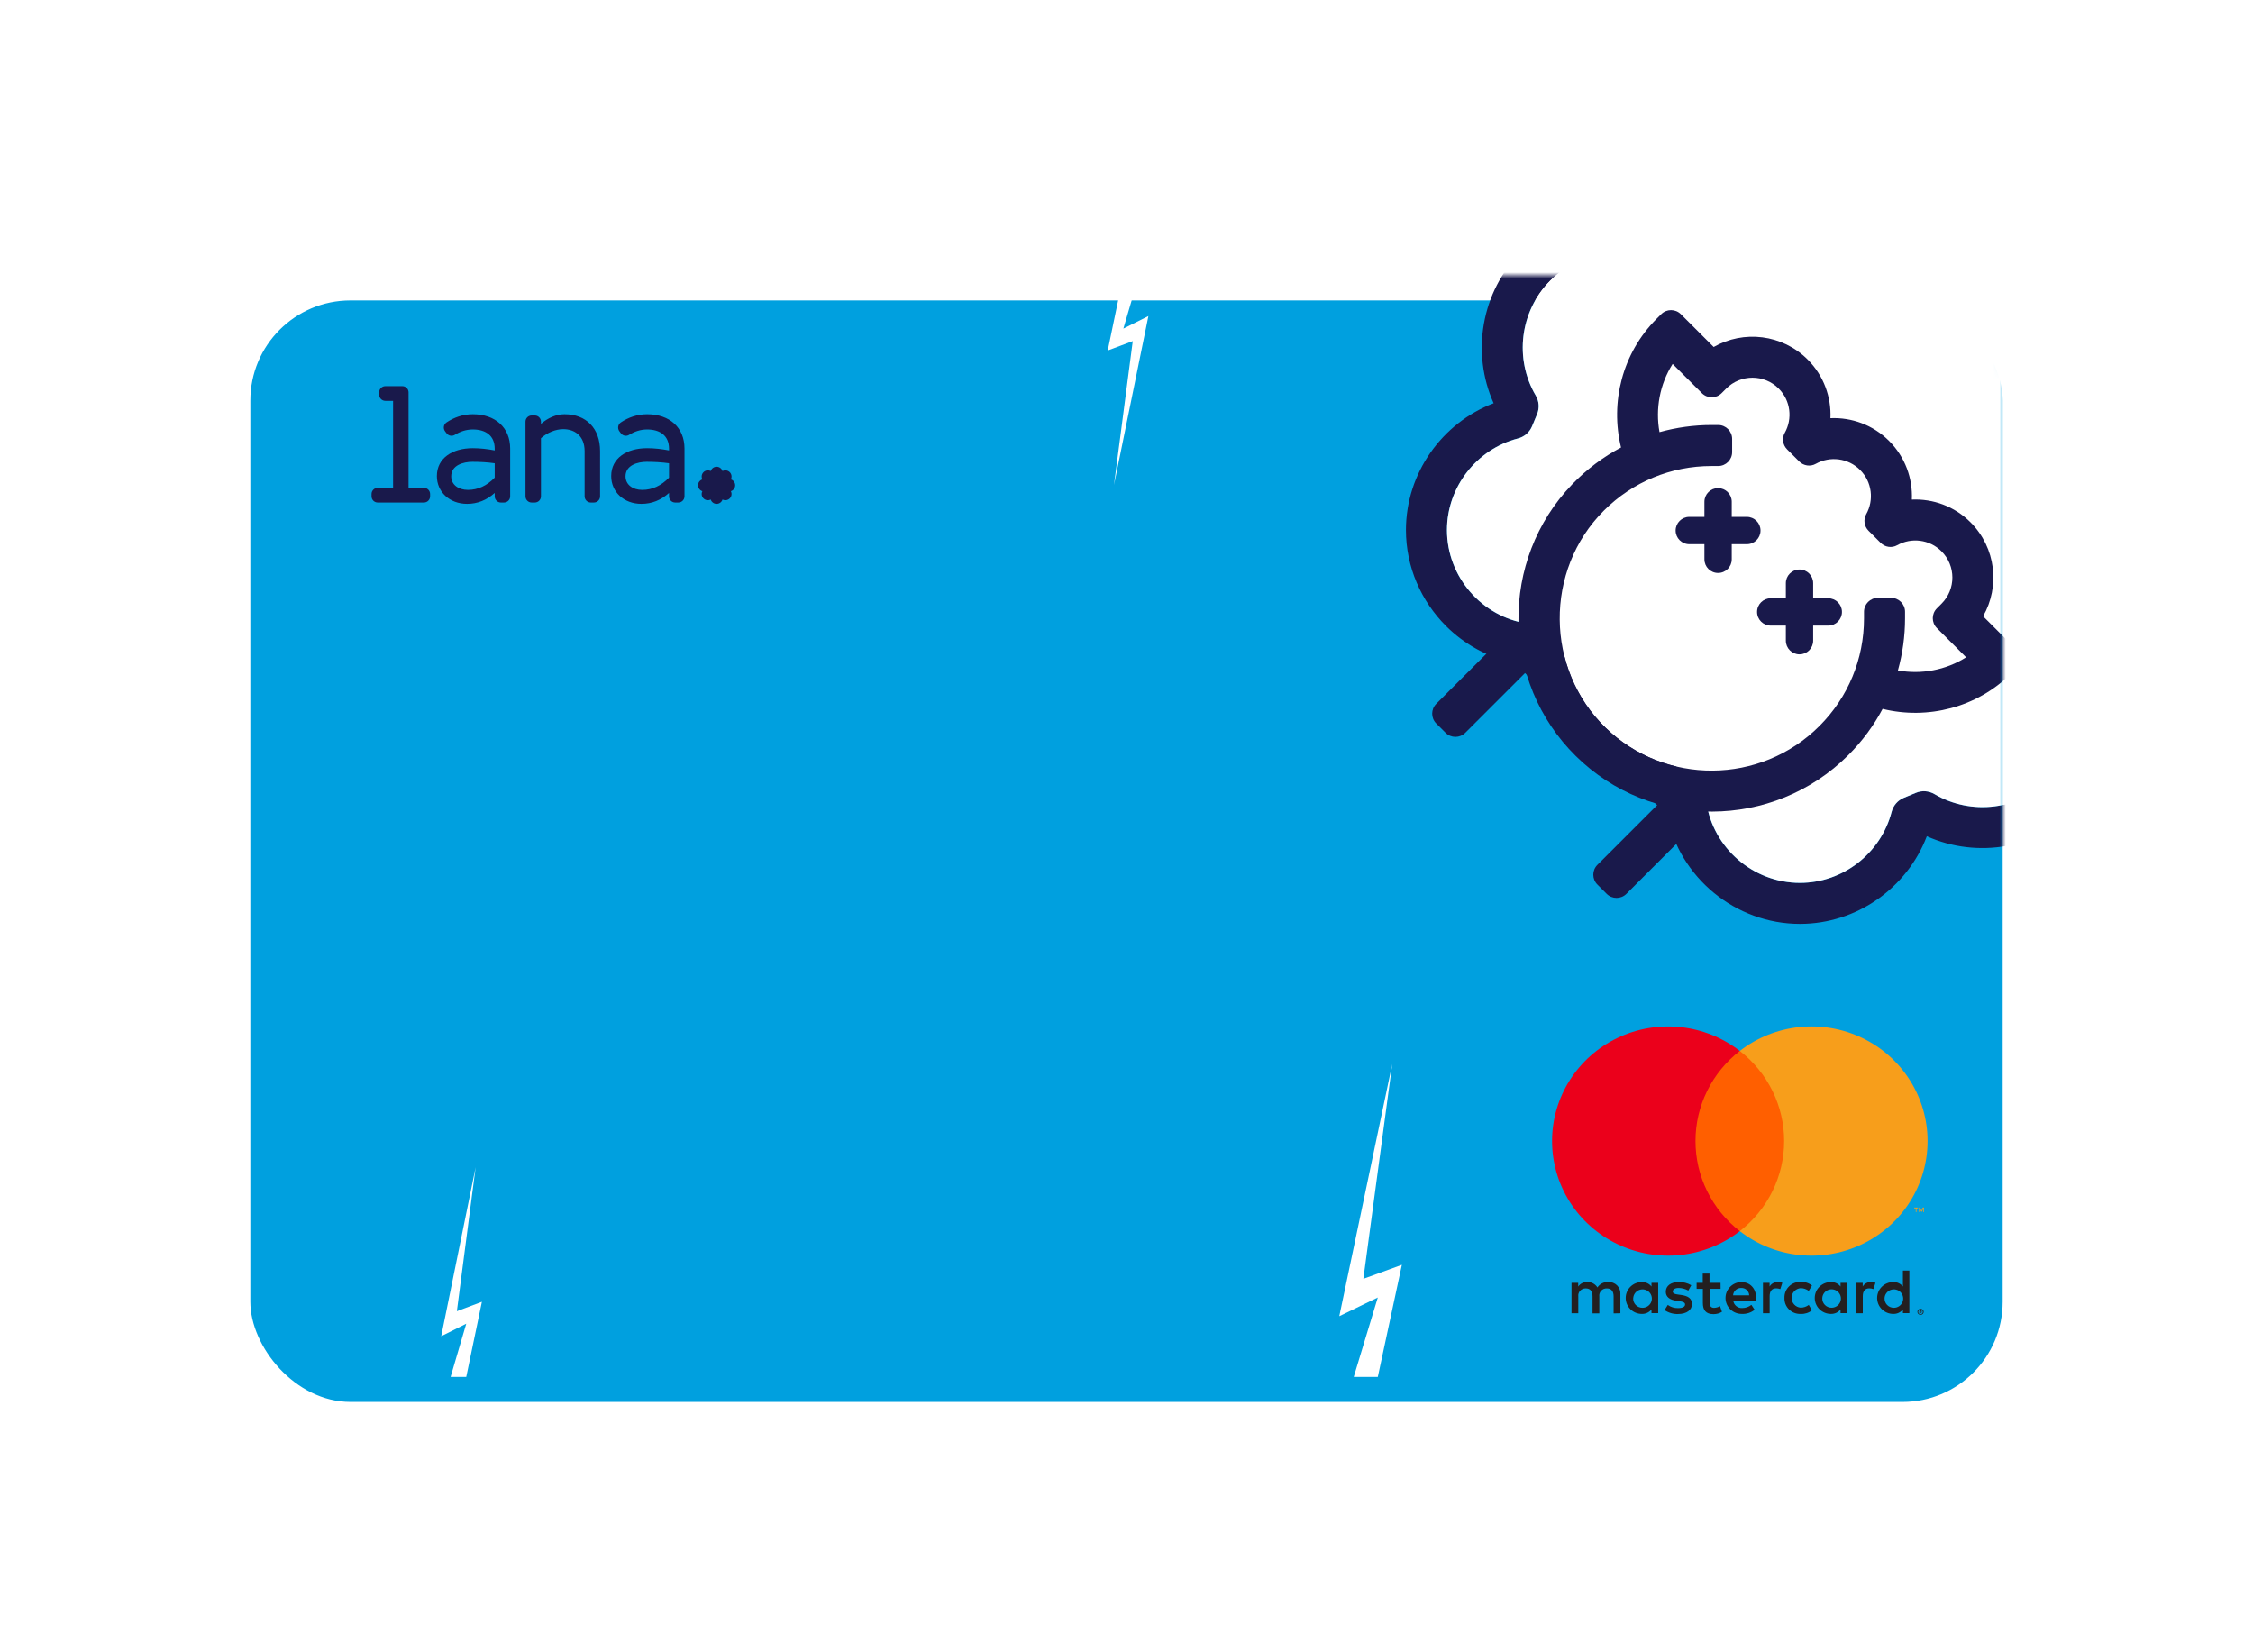 <svg class="icon"
     viewBox="0 0 360 264"
     fill="none"
     xmlns="http://www.w3.org/2000/svg"
>
  <rect width="360" height="264" fill="white"/>
  <g filter="url(#card-broken-image-filter0_d)">
    <rect x="40" y="44" width="280" height="176" rx="16" fill="#00A0DF"/>
  </g>
  <mask id="card-broken-image-mask0"
        mask-type="alpha"
        maskUnits="userSpaceOnUse"
        x="40"
        y="44"
        width="280"
        height="176"
  >
    <path d="M40 60C40 51.163 47.163 44 56 44H304C312.837 44 320 51.163 320 60V204C320 212.837 312.837 220 304 220H56C47.163 220 40 212.837 40 204V60Z"
          fill="#C4C4C4"
    />
  </mask>
  <g mask="url(#card-broken-image-mask0)">
    <path fill-rule="evenodd"
          clip-rule="evenodd"
          d="M229.497 112.453C228.627 113.322 228.627 114.73 229.497 115.599L230.983 117.085C231.852 117.954 233.26 117.954 234.131 117.085L248.311 102.912L243.677 98.28L229.497 112.453Z"
          fill="#19194B"
    />
    <path fill-rule="evenodd"
          clip-rule="evenodd"
          d="M269.422 124.012L255.242 138.185C254.373 139.055 254.373 140.463 255.242 141.331L256.728 142.817C257.598 143.686 259.007 143.686 259.876 142.817L274.056 128.644L269.422 124.012Z"
          fill="#19194B"
    />
    <path fill-rule="evenodd"
          clip-rule="evenodd"
          d="M309.107 126.884C308.204 126.352 307.102 126.274 306.135 126.674L304.206 127.471C303.239 127.874 302.517 128.705 302.255 129.721C300.559 136.289 294.523 141.066 287.607 141.066C280.15 141.066 273.718 135.513 272.645 128.149L271.719 126.305L245.973 100.572L244.126 99.646C236.761 98.576 231.206 92.145 231.206 84.693C231.206 77.777 235.984 71.745 242.557 70.053C243.571 69.791 244.406 69.069 244.806 68.1L245.605 66.174C246.007 65.205 245.928 64.105 245.397 63.204C241.947 57.36 242.834 49.716 247.724 44.829C252.616 39.94 260.264 39.052 266.108 42.5C267.009 43.034 268.111 43.113 269.079 42.71L271.009 41.913C271.976 41.511 272.698 40.678 272.96 39.663C274.654 33.095 280.691 28.318 287.607 28.318C291.73 28.316 295.54 30.015 298.304 32.777C300.168 34.642 301.556 36.989 302.243 39.626C302.511 40.653 303.226 41.505 304.206 41.911L306.134 42.709C307.102 43.111 308.202 43.033 309.106 42.5C314.95 39.052 322.597 39.941 327.489 44.829C332.38 49.718 333.268 57.361 329.818 63.204C329.287 64.105 329.208 65.205 329.609 66.174L330.408 68.1C330.809 69.068 331.642 69.791 332.657 70.053C339.228 71.745 344.007 77.777 344.007 84.691C344.007 91.605 339.229 97.638 332.657 99.332C331.642 99.594 330.809 100.316 330.408 101.284L329.609 103.211C329.208 104.179 329.287 105.278 329.818 106.181C333.268 112.022 332.381 119.666 327.489 124.556C322.597 129.442 314.951 130.33 309.107 126.884ZM336.552 104.957C344.789 101.82 350.562 93.788 350.563 84.693C350.563 75.596 344.79 67.564 336.551 64.428C340.159 56.389 338.56 46.629 332.124 40.196C325.689 33.764 315.924 32.166 307.881 35.771C304.744 27.537 296.71 21.768 287.607 21.766C278.507 21.768 270.47 27.54 267.332 35.771C259.289 32.166 249.526 33.764 243.09 40.197C236.653 46.629 235.056 56.389 238.663 64.428C230.424 67.562 224.651 75.596 224.651 84.691C224.651 90.597 227.085 96.055 231.046 100.016C233.997 102.964 237.799 105.084 242.073 105.938L266.351 130.205C268.351 140.207 277.295 147.616 287.607 147.617C296.707 147.617 304.744 141.846 307.881 133.613C315.924 137.216 325.689 135.618 332.124 129.188C338.56 122.755 340.159 112.995 336.552 104.957Z"
          fill="#19194B"
    />
    <path fill-rule="evenodd"
          clip-rule="evenodd"
          d="M329.819 106.182C329.287 105.279 329.209 104.178 329.608 103.21L330.408 101.284C330.809 100.316 331.641 99.593 332.657 99.332C339.228 97.638 344.008 91.605 344.008 84.692C344.008 77.778 339.227 71.744 332.657 70.053C331.641 69.791 330.809 69.069 330.406 68.101L329.608 66.174C329.209 65.206 329.287 64.105 329.819 63.204C333.269 57.362 332.379 49.719 327.49 44.829C322.598 39.941 314.95 39.053 309.106 42.501C308.201 43.032 307.101 43.111 306.134 42.708L304.207 41.91C303.226 41.505 302.511 40.654 302.243 39.626C301.556 36.988 300.169 34.641 298.305 32.776C295.54 30.015 291.729 28.317 287.607 28.319C280.69 28.319 274.654 33.095 272.961 39.664C272.7 40.678 271.977 41.511 271.008 41.912L269.08 42.71C268.111 43.112 267.01 43.034 266.108 42.501C260.263 39.053 252.615 39.939 247.725 44.829C242.834 49.717 241.946 57.361 245.395 63.204C245.929 64.105 246.007 65.206 245.606 66.174L244.806 68.101C244.405 69.069 243.571 69.791 242.556 70.053C235.985 71.744 231.205 77.778 231.205 84.692C231.205 92.147 236.76 98.575 244.127 99.645L245.973 100.572L271.72 126.306L272.645 128.15C273.717 135.513 280.151 141.065 287.607 141.065C294.523 141.065 300.558 136.29 302.255 129.72C302.517 128.706 303.24 127.873 304.207 127.472L306.136 126.675C307.104 126.273 308.203 126.352 309.107 126.883C314.952 130.33 322.598 129.443 327.49 124.555C332.38 119.666 333.269 112.022 329.819 106.182Z"
          fill="white"
    />
    <path fill-rule="evenodd"
          clip-rule="evenodd"
          d="M303.261 107.12C304.006 104.443 304.4 101.653 304.4 98.8V97.748C304.4 96.519 303.403 95.523 302.174 95.523H300.07C298.841 95.523 297.845 96.519 297.845 97.748V98.798C297.845 105.301 295.312 111.412 290.711 116.01C281.309 125.407 266.066 125.499 256.55 116.281C246.892 106.926 246.764 91.094 256.275 81.587C260.873 76.992 266.988 74.46 273.494 74.46H274.544C275.775 74.46 276.77 73.462 276.77 72.234V70.132C276.77 68.904 275.775 67.908 274.543 67.908H273.493C270.638 67.908 267.846 68.302 265.167 69.045C264.486 65.324 265.204 61.404 267.264 58.151L271.94 62.823C272.809 63.692 274.218 63.692 275.088 62.823L275.831 62.079C278.144 59.768 281.894 59.768 284.207 62.079C286.129 63.999 286.448 66.908 285.178 69.165C284.695 70.024 284.86 71.102 285.557 71.8L287.495 73.734C288.191 74.431 289.271 74.596 290.131 74.113C292.387 72.845 295.297 73.165 297.219 75.086C299.139 77.004 299.46 79.913 298.19 82.17C297.706 83.028 297.87 84.107 298.569 84.804L300.506 86.74C301.202 87.437 302.282 87.603 303.141 87.117C305.398 85.849 308.309 86.17 310.229 88.09C312.543 90.401 312.543 94.15 310.229 96.462L309.486 97.206C308.617 98.075 308.617 99.482 309.486 100.352L314.16 105.023C310.906 107.085 306.983 107.802 303.261 107.12Z"
          fill="white"
    />
    <path fill-rule="evenodd"
          clip-rule="evenodd"
          d="M303.261 107.12C304.006 104.443 304.4 101.653 304.4 98.8V97.748C304.4 96.519 303.403 95.523 302.174 95.523H300.07C298.842 95.523 297.845 96.519 297.845 97.748V98.798C297.845 105.301 295.312 111.412 290.711 116.01C281.309 125.407 266.066 125.499 256.55 116.281C246.892 106.926 246.764 91.094 256.275 81.587C260.873 76.992 266.988 74.46 273.494 74.46H274.544C275.775 74.46 276.77 73.462 276.77 72.234V70.132C276.77 68.904 275.775 67.908 274.543 67.908H273.493C270.638 67.908 267.846 68.302 265.167 69.045C264.486 65.324 265.204 61.404 267.264 58.151L271.94 62.823C272.809 63.692 274.218 63.692 275.088 62.823L275.831 62.079C278.144 59.768 281.894 59.768 284.207 62.079C286.129 63.999 286.449 66.908 285.178 69.164C284.695 70.024 284.86 71.102 285.557 71.8L287.495 73.734C288.191 74.431 289.271 74.596 290.131 74.113C292.387 72.845 295.297 73.165 297.219 75.086C299.139 77.004 299.46 79.913 298.19 82.17C297.706 83.028 297.87 84.107 298.569 84.804L300.506 86.74C301.202 87.437 302.283 87.603 303.141 87.117C305.398 85.849 308.309 86.17 310.229 88.09C312.543 90.401 312.543 94.15 310.229 96.462L309.486 97.206C308.617 98.075 308.617 99.482 309.486 100.352L314.16 105.023C310.906 107.084 306.984 107.802 303.261 107.12ZM322.113 103.706L316.873 98.468C319.597 93.707 318.928 87.518 314.865 83.457C312.293 80.885 308.865 79.673 305.49 79.823C305.638 76.447 304.425 73.023 301.853 70.452C299.281 67.88 295.855 66.669 292.479 66.817C292.626 63.443 291.415 60.019 288.843 57.448C284.78 53.386 278.586 52.717 273.823 55.44L268.582 50.202C267.713 49.332 266.303 49.332 265.434 50.202L264.691 50.945C259.211 56.422 257.258 64.31 259.02 71.497C256.166 73.012 253.535 74.979 251.224 77.376C239.551 89.488 239.805 108.957 251.775 120.777C263.835 132.686 283.342 132.641 295.346 120.642C297.558 118.433 299.392 115.945 300.818 113.259C300.817 113.26 300.815 113.263 300.815 113.266C308.002 115.024 315.891 113.072 321.369 107.597L322.113 106.852C322.982 105.983 322.982 104.576 322.113 103.706Z"
          fill="#19194B"
    />
    <path fill-rule="evenodd"
          clip-rule="evenodd"
          d="M292.138 95.593H289.72V93.175C289.72 91.97 288.742 90.995 287.539 90.995C286.332 90.995 285.355 91.97 285.355 93.175V95.593H282.937C281.732 95.593 280.756 96.57 280.756 97.774C280.756 98.979 281.732 99.956 282.937 99.956H285.355V102.369C285.355 103.575 286.332 104.552 287.539 104.552C288.742 104.552 289.72 103.575 289.72 102.369V99.956H292.138C293.341 99.956 294.32 98.979 294.32 97.774C294.32 96.57 293.341 95.593 292.138 95.593Z"
          fill="#19194B"
    />
    <path fill-rule="evenodd"
          clip-rule="evenodd"
          d="M281.307 84.768C281.307 83.565 280.33 82.587 279.124 82.587H276.709V80.171C276.709 78.967 275.73 77.99 274.525 77.99C273.319 77.99 272.342 78.967 272.342 80.171V82.587H269.926C268.719 82.587 267.743 83.565 267.743 84.768C267.743 85.973 268.719 86.949 269.926 86.949H272.342V89.366C272.342 90.572 273.319 91.548 274.525 91.548C275.73 91.548 276.709 90.572 276.709 89.366V86.949H279.124C280.33 86.949 281.307 85.973 281.307 84.768Z"
          fill="#19194B"
    />
  </g>
  <path fill-rule="evenodd"
        clip-rule="evenodd"
        d="M90.198 66.184C88.861 66.184 87.525 66.785 86.438 67.725V67.37C86.438 66.824 85.996 66.382 85.45 66.382H84.955C84.409 66.382 83.967 66.824 83.967 67.37V79.305C83.967 79.851 84.409 80.293 84.955 80.293H85.45C85.996 80.293 86.438 79.851 86.438 79.305V70.016C87.462 69.108 88.794 68.57 89.995 68.57C91.815 68.57 93.41 69.629 93.415 72.079V79.305C93.415 79.851 93.858 80.293 94.404 80.293H94.898C95.444 80.293 95.887 79.851 95.886 79.305L95.884 72.092C95.884 68.412 93.653 66.184 90.198 66.184ZM117.47 77.54C117.47 77.098 117.181 76.724 116.78 76.597C116.973 76.225 116.914 75.755 116.602 75.443C116.289 75.13 115.819 75.071 115.447 75.265C115.321 74.865 114.947 74.575 114.505 74.575C114.063 74.575 113.689 74.865 113.562 75.265C113.19 75.071 112.72 75.13 112.408 75.443C112.095 75.755 112.036 76.225 112.229 76.597C111.829 76.724 111.539 77.098 111.539 77.54C111.539 77.981 111.829 78.355 112.229 78.482C112.036 78.854 112.095 79.324 112.408 79.636C112.72 79.949 113.19 80.008 113.562 79.814C113.689 80.215 114.063 80.505 114.505 80.505C114.947 80.505 115.321 80.215 115.447 79.814C115.819 80.008 116.289 79.949 116.602 79.636C116.914 79.324 116.973 78.854 116.78 78.482C117.181 78.355 117.47 77.981 117.47 77.54ZM106.902 76.32C105.655 77.599 104.239 78.276 102.624 78.276C101.076 78.276 99.951 77.424 99.951 76.105C99.951 74.32 101.902 73.787 103.333 73.787C104.513 73.787 105.735 73.85 106.902 74.019V76.32ZM103.403 66.184C101.823 66.184 100.397 66.692 99.203 67.493C98.734 67.807 98.628 68.452 98.967 68.904L99.212 69.232C99.522 69.645 100.096 69.747 100.533 69.473C101.377 68.944 102.35 68.618 103.403 68.618C105.45 68.618 106.902 69.592 106.902 71.689V71.968C105.746 71.747 104.58 71.61 103.403 71.61C100.117 71.61 97.661 73.209 97.661 76.064C97.661 78.594 99.671 80.505 102.496 80.505C104.146 80.505 105.628 79.912 106.902 78.762V79.305C106.902 79.851 107.344 80.293 107.89 80.293H108.385C108.931 80.293 109.373 79.851 109.373 79.305V71.665C109.373 68.332 107.01 66.184 103.403 66.184ZM67.734 77.946H65.281V62.688C65.281 62.142 64.838 61.699 64.292 61.699H61.574C61.028 61.699 60.585 62.142 60.585 62.688V63.058C60.585 63.604 61.028 64.047 61.574 64.047H62.81V77.946H60.356C59.81 77.946 59.368 78.389 59.368 78.934V79.305C59.368 79.851 59.81 80.293 60.356 80.293H67.734C68.28 80.293 68.723 79.851 68.723 79.305V78.934C68.723 78.389 68.28 77.946 67.734 77.946ZM79.047 76.32C77.8 77.599 76.385 78.276 74.769 78.276C73.222 78.276 72.096 77.424 72.096 76.105C72.096 74.32 74.047 73.787 75.478 73.787C76.658 73.787 77.88 73.85 79.047 74.019V76.32ZM75.548 66.184C73.968 66.184 72.542 66.692 71.348 67.493C70.88 67.807 70.774 68.452 71.112 68.904L71.358 69.232C71.667 69.645 72.241 69.747 72.678 69.473C73.522 68.944 74.495 68.618 75.548 68.618C77.595 68.618 79.047 69.592 79.047 71.689V71.968C77.891 71.747 76.725 71.61 75.548 71.61C72.262 71.61 69.806 73.209 69.806 76.064C69.806 78.594 71.817 80.505 74.641 80.505C76.291 80.505 77.773 79.912 79.047 78.762V79.305C79.047 79.851 79.49 80.293 80.036 80.293H80.53C81.076 80.293 81.519 79.851 81.519 79.305V71.665C81.519 68.332 79.155 66.184 75.548 66.184Z"
        fill="#19194B"
  />
  <path d="M258.916 209.829V206.777C258.934 206.521 258.897 206.263 258.806 206.022C258.715 205.781 258.574 205.562 258.39 205.379C258.207 205.196 257.987 205.054 257.743 204.962C257.5 204.87 257.24 204.83 256.98 204.845C256.639 204.823 256.299 204.891 255.995 205.043C255.69 205.195 255.433 205.425 255.249 205.709C255.082 205.434 254.842 205.208 254.556 205.056C254.269 204.904 253.947 204.831 253.622 204.845C253.338 204.831 253.056 204.89 252.803 205.016C252.55 205.143 252.335 205.333 252.179 205.567V204.967H251.108V209.829H252.19V207.154C252.167 206.987 252.181 206.818 252.232 206.658C252.283 206.498 252.369 206.351 252.484 206.228C252.599 206.104 252.741 206.007 252.898 205.944C253.056 205.881 253.225 205.853 253.395 205.862C254.106 205.862 254.466 206.32 254.466 207.144V209.849H255.548V207.154C255.526 206.988 255.541 206.819 255.592 206.659C255.643 206.499 255.73 206.353 255.845 206.23C255.959 206.106 256.1 206.01 256.257 205.946C256.414 205.883 256.584 205.854 256.753 205.862C257.484 205.862 257.835 206.32 257.835 207.144V209.849L258.916 209.829ZM274.919 204.967H273.157V203.492H272.076V204.967H271.097V205.933H272.096V208.171C272.096 209.3 272.539 209.971 273.806 209.971C274.28 209.973 274.744 209.843 275.145 209.595L274.836 208.69C274.549 208.859 274.223 208.953 273.889 208.964C273.374 208.964 273.178 208.639 273.178 208.151V205.933H274.929L274.919 204.967ZM284.056 204.845C283.794 204.837 283.536 204.899 283.308 205.025C283.079 205.15 282.889 205.334 282.758 205.557V204.967H281.697V209.829H282.768V207.103C282.768 206.299 283.118 205.852 283.798 205.852C284.027 205.849 284.255 205.89 284.468 205.974L284.797 204.957C284.553 204.87 284.295 204.825 284.035 204.824L284.056 204.845ZM270.242 205.353C269.636 204.997 268.938 204.821 268.233 204.845C266.987 204.845 266.173 205.435 266.173 206.401C266.173 207.194 266.771 207.683 267.873 207.835L268.388 207.906C268.975 207.988 269.253 208.14 269.253 208.415C269.253 208.791 268.862 209.005 268.13 209.005C267.542 209.022 266.965 208.843 266.493 208.496L265.977 209.32C266.602 209.751 267.349 209.972 268.11 209.951C269.531 209.951 270.355 209.29 270.355 208.364C270.355 207.439 269.706 207.062 268.635 206.91L268.12 206.838C267.657 206.777 267.286 206.686 267.286 206.36C267.286 206.035 267.636 205.791 268.223 205.791C268.766 205.797 269.298 205.941 269.768 206.208L270.242 205.353ZM298.935 204.845C298.674 204.837 298.416 204.899 298.187 205.025C297.959 205.15 297.769 205.334 297.637 205.557V204.967H296.576V209.829H297.648V207.103C297.648 206.299 297.998 205.852 298.678 205.852C298.907 205.849 299.134 205.89 299.347 205.974L299.677 204.957C299.432 204.87 299.174 204.825 298.915 204.824L298.935 204.845ZM285.132 207.388C285.119 207.729 285.179 208.07 285.307 208.388C285.435 208.705 285.629 208.993 285.876 209.232C286.124 209.472 286.419 209.657 286.743 209.778C287.067 209.898 287.413 209.95 287.759 209.931C288.402 209.963 289.034 209.756 289.53 209.351L289.015 208.496C288.645 208.775 288.194 208.929 287.728 208.934C287.332 208.902 286.962 208.725 286.693 208.436C286.424 208.148 286.274 207.77 286.274 207.378C286.274 206.985 286.424 206.607 286.693 206.319C286.962 206.031 287.332 205.853 287.728 205.821C288.194 205.826 288.645 205.98 289.015 206.259L289.53 205.404C289.034 204.999 288.402 204.792 287.759 204.824C287.413 204.805 287.067 204.857 286.743 204.977C286.419 205.098 286.124 205.283 285.876 205.523C285.629 205.762 285.435 206.05 285.307 206.368C285.179 206.685 285.119 207.026 285.132 207.367V207.388ZM295.165 207.388V204.967H294.094V205.557C293.912 205.326 293.677 205.14 293.408 205.017C293.14 204.893 292.845 204.834 292.549 204.845C291.866 204.845 291.211 205.113 290.728 205.59C290.245 206.066 289.973 206.713 289.973 207.388C289.973 208.062 290.245 208.709 290.728 209.186C291.211 209.663 291.866 209.931 292.549 209.931C292.845 209.941 293.14 209.883 293.408 209.759C293.677 209.635 293.912 209.45 294.094 209.219V209.809H295.165V207.388ZM291.179 207.388C291.196 207.102 291.297 206.826 291.471 206.597C291.644 206.367 291.882 206.192 292.154 206.093C292.427 205.995 292.723 205.978 293.006 206.043C293.288 206.109 293.545 206.255 293.745 206.463C293.945 206.671 294.078 206.932 294.13 207.215C294.181 207.497 294.147 207.788 294.033 208.051C293.919 208.315 293.73 208.54 293.488 208.699C293.246 208.857 292.963 208.943 292.672 208.944C292.468 208.947 292.266 208.907 292.078 208.829C291.89 208.751 291.721 208.635 291.581 208.489C291.44 208.342 291.332 208.169 291.263 207.98C291.194 207.79 291.165 207.589 291.179 207.388ZM278.251 204.845C277.568 204.854 276.917 205.131 276.441 205.615C275.964 206.098 275.702 206.749 275.712 207.423C275.721 208.098 276.002 208.741 276.492 209.211C276.981 209.681 277.64 209.94 278.323 209.931C279.064 209.968 279.793 209.733 280.368 209.27L279.853 208.486C279.446 208.808 278.942 208.987 278.421 208.995C278.067 209.025 277.715 208.917 277.44 208.695C277.165 208.473 276.988 208.153 276.948 207.805H280.605C280.605 207.673 280.605 207.54 280.605 207.398C280.605 205.872 279.647 204.855 278.266 204.855L278.251 204.845ZM278.251 205.791C278.411 205.787 278.571 205.815 278.72 205.873C278.87 205.93 279.006 206.016 279.122 206.126C279.238 206.235 279.33 206.366 279.395 206.511C279.459 206.656 279.494 206.812 279.497 206.971H276.922C276.941 206.644 277.088 206.338 277.333 206.117C277.577 205.897 277.899 205.78 278.23 205.791H278.251ZM305.09 207.398V203.014H304.06V205.557C303.878 205.326 303.643 205.14 303.374 205.017C303.106 204.893 302.811 204.834 302.515 204.845C301.832 204.845 301.177 205.113 300.694 205.59C300.211 206.066 299.94 206.713 299.94 207.388C299.94 208.062 300.211 208.709 300.694 209.186C301.177 209.663 301.832 209.931 302.515 209.931C302.811 209.941 303.106 209.883 303.374 209.759C303.643 209.635 303.878 209.45 304.06 209.219V209.809H305.09V207.398ZM306.877 209.122C306.944 209.121 307.011 209.133 307.073 209.158C307.132 209.181 307.186 209.216 307.233 209.259C307.278 209.303 307.315 209.355 307.341 209.412C307.367 209.471 307.38 209.535 307.38 209.6C307.38 209.665 307.367 209.729 307.341 209.788C307.315 209.845 307.278 209.897 307.233 209.941C307.186 209.984 307.132 210.019 307.073 210.043C307.011 210.069 306.945 210.083 306.877 210.083C306.78 210.083 306.684 210.054 306.602 210.002C306.52 209.95 306.455 209.876 306.414 209.788C306.388 209.729 306.375 209.665 306.375 209.6C306.375 209.535 306.388 209.471 306.414 209.412C306.44 209.355 306.477 209.303 306.522 209.259C306.568 209.216 306.622 209.181 306.681 209.158C306.749 209.131 306.821 209.119 306.893 209.122H306.877ZM306.877 209.982C306.929 209.982 306.98 209.971 307.027 209.951C307.071 209.932 307.111 209.904 307.145 209.87C307.209 209.8 307.245 209.71 307.245 209.615C307.245 209.521 307.209 209.43 307.145 209.361C307.111 209.327 307.071 209.299 307.027 209.28C306.979 209.259 306.929 209.249 306.877 209.249C306.826 209.249 306.775 209.26 306.728 209.28C306.682 209.298 306.64 209.326 306.604 209.361C306.54 209.43 306.504 209.521 306.504 209.615C306.504 209.71 306.54 209.8 306.604 209.87C306.64 209.905 306.682 209.932 306.728 209.951C306.78 209.973 306.836 209.984 306.893 209.982H306.877ZM306.908 209.376C306.956 209.374 307.004 209.388 307.042 209.417C307.058 209.43 307.07 209.446 307.078 209.465C307.086 209.483 307.09 209.504 307.088 209.524C307.089 209.541 307.086 209.558 307.08 209.573C307.074 209.589 307.064 209.603 307.052 209.615C307.022 209.642 306.984 209.658 306.944 209.661L307.094 209.829H306.975L306.836 209.661H306.79V209.829H306.692V209.381L306.908 209.376ZM306.795 209.463V209.585H306.908C306.928 209.591 306.95 209.591 306.97 209.585C306.974 209.578 306.975 209.57 306.975 209.562C306.975 209.554 306.974 209.546 306.97 209.539C306.974 209.532 306.975 209.524 306.975 209.516C306.975 209.508 306.974 209.5 306.97 209.493C306.95 209.487 306.928 209.487 306.908 209.493L306.795 209.463ZM301.129 207.398C301.146 207.112 301.248 206.837 301.421 206.607C301.595 206.377 301.832 206.202 302.105 206.104C302.378 206.005 302.674 205.988 302.956 206.054C303.239 206.119 303.496 206.265 303.696 206.473C303.895 206.681 304.029 206.943 304.08 207.225C304.132 207.507 304.098 207.798 303.984 208.062C303.87 208.325 303.681 208.55 303.439 208.709C303.197 208.867 302.913 208.953 302.623 208.954C302.419 208.957 302.217 208.918 302.029 208.839C301.841 208.761 301.672 208.645 301.531 208.499C301.391 208.353 301.283 208.179 301.214 207.99C301.145 207.8 301.116 207.599 301.129 207.398ZM264.958 207.398V204.967H263.886V205.557C263.704 205.326 263.469 205.14 263.201 205.017C262.932 204.893 262.638 204.834 262.341 204.845C261.658 204.845 261.003 205.113 260.52 205.59C260.037 206.066 259.766 206.713 259.766 207.388C259.766 208.062 260.037 208.709 260.52 209.186C261.003 209.663 261.658 209.931 262.341 209.931C262.638 209.941 262.932 209.883 263.201 209.759C263.469 209.635 263.704 209.45 263.886 209.219V209.809H264.958V207.398ZM260.971 207.398C260.988 207.112 261.09 206.837 261.263 206.607C261.437 206.377 261.674 206.202 261.947 206.104C262.22 206.005 262.516 205.988 262.798 206.054C263.081 206.119 263.338 206.265 263.538 206.473C263.737 206.681 263.871 206.943 263.922 207.225C263.974 207.507 263.94 207.798 263.826 208.062C263.712 208.325 263.522 208.55 263.281 208.709C263.039 208.867 262.755 208.953 262.465 208.954C262.26 208.958 262.057 208.92 261.868 208.842C261.679 208.765 261.508 208.649 261.366 208.503C261.225 208.356 261.116 208.182 261.046 207.992C260.976 207.802 260.947 207.6 260.961 207.398H260.971Z"
        fill="#231F20"
  />
  <path d="M286.111 167.916H269.887V196.708H286.111V167.916Z" fill="#FF5F00"/>
  <path d="M270.917 182.315C270.914 179.542 271.55 176.804 272.777 174.309C274.004 171.815 275.789 169.629 277.999 167.916C275.263 165.794 271.978 164.474 268.519 164.107C265.06 163.741 261.566 164.343 258.437 165.844C255.308 167.346 252.67 169.687 250.824 172.599C248.979 175.511 248 178.877 248 182.312C248 185.748 248.979 189.114 250.824 192.026C252.67 194.938 255.308 197.279 258.437 198.78C261.566 200.282 265.06 200.884 268.519 200.517C271.978 200.151 275.263 198.831 277.999 196.708C275.79 194.996 274.005 192.811 272.778 190.317C271.551 187.824 270.915 185.087 270.917 182.315Z"
        fill="#EB001B"
  />
  <path d="M308 182.314C308 185.75 307.021 189.116 305.175 192.028C303.329 194.941 300.69 197.281 297.561 198.782C294.431 200.284 290.937 200.885 287.478 200.518C284.019 200.152 280.734 198.831 277.999 196.707C280.206 194.994 281.991 192.808 283.218 190.314C284.446 187.821 285.083 185.084 285.083 182.312C285.083 179.539 284.446 176.803 283.218 174.309C281.991 171.815 280.206 169.629 277.999 167.916C280.734 165.792 284.019 164.472 287.478 164.105C290.937 163.738 294.431 164.339 297.561 165.841C300.69 167.342 303.329 169.683 305.175 172.595C307.021 175.507 308 178.873 308 182.309V182.314Z"
        fill="#F79E1B"
  />
  <path d="M306.228 193.656V193.066H306.47V192.944H305.857V193.066H306.12V193.656H306.228ZM307.418 193.656V192.944H307.233L307.016 193.453L306.8 192.944H306.635V193.656H306.769V193.122L306.97 193.585H307.109L307.31 193.122V193.661L307.418 193.656Z"
        fill="#F79E1B"
  />
  <path d="M177 56L179.5 44H182L179.5 52.5L183.5 50.5L178 77.5L181 54.5L177 56Z"
        fill="white"
  />
  <path d="M77 208L74.5 220L72 220L74.5 211.5L70.5 213.5L76 186.5L73 209.5L77 208Z"
        fill="white"
  />
  <path d="M224 202.09L220.154 220L216.308 220L220.154 207.313L214 210.299L222.462 170L217.846 204.328L224 202.09Z"
        fill="white"
  />
  <defs>
    <filter id="card-broken-image-filter0_d"
            x="24"
            y="32"
            width="312"
            height="208"
            filterUnits="userSpaceOnUse"
            color-interpolation-filters="sRGB"
    >
      <feFlood flood-opacity="0" result="BackgroundImageFix"/>
      <feColorMatrix in="SourceAlpha"
                     type="matrix"
                     values="0 0 0 0 0 0 0 0 0 0 0 0 0 0 0 0 0 0 127 0"
      />
      <feOffset dy="4"/>
      <feGaussianBlur stdDeviation="8"/>
      <feColorMatrix type="matrix" values="0 0 0 0 0 0 0 0 0 0 0 0 0 0 0 0 0 0 0.1 0"/>
      <feBlend mode="normal" in2="BackgroundImageFix" result="effect1_dropShadow"/>
      <feBlend mode="normal" in="SourceGraphic" in2="effect1_dropShadow" result="shape"/>
    </filter>
  </defs>
</svg>
